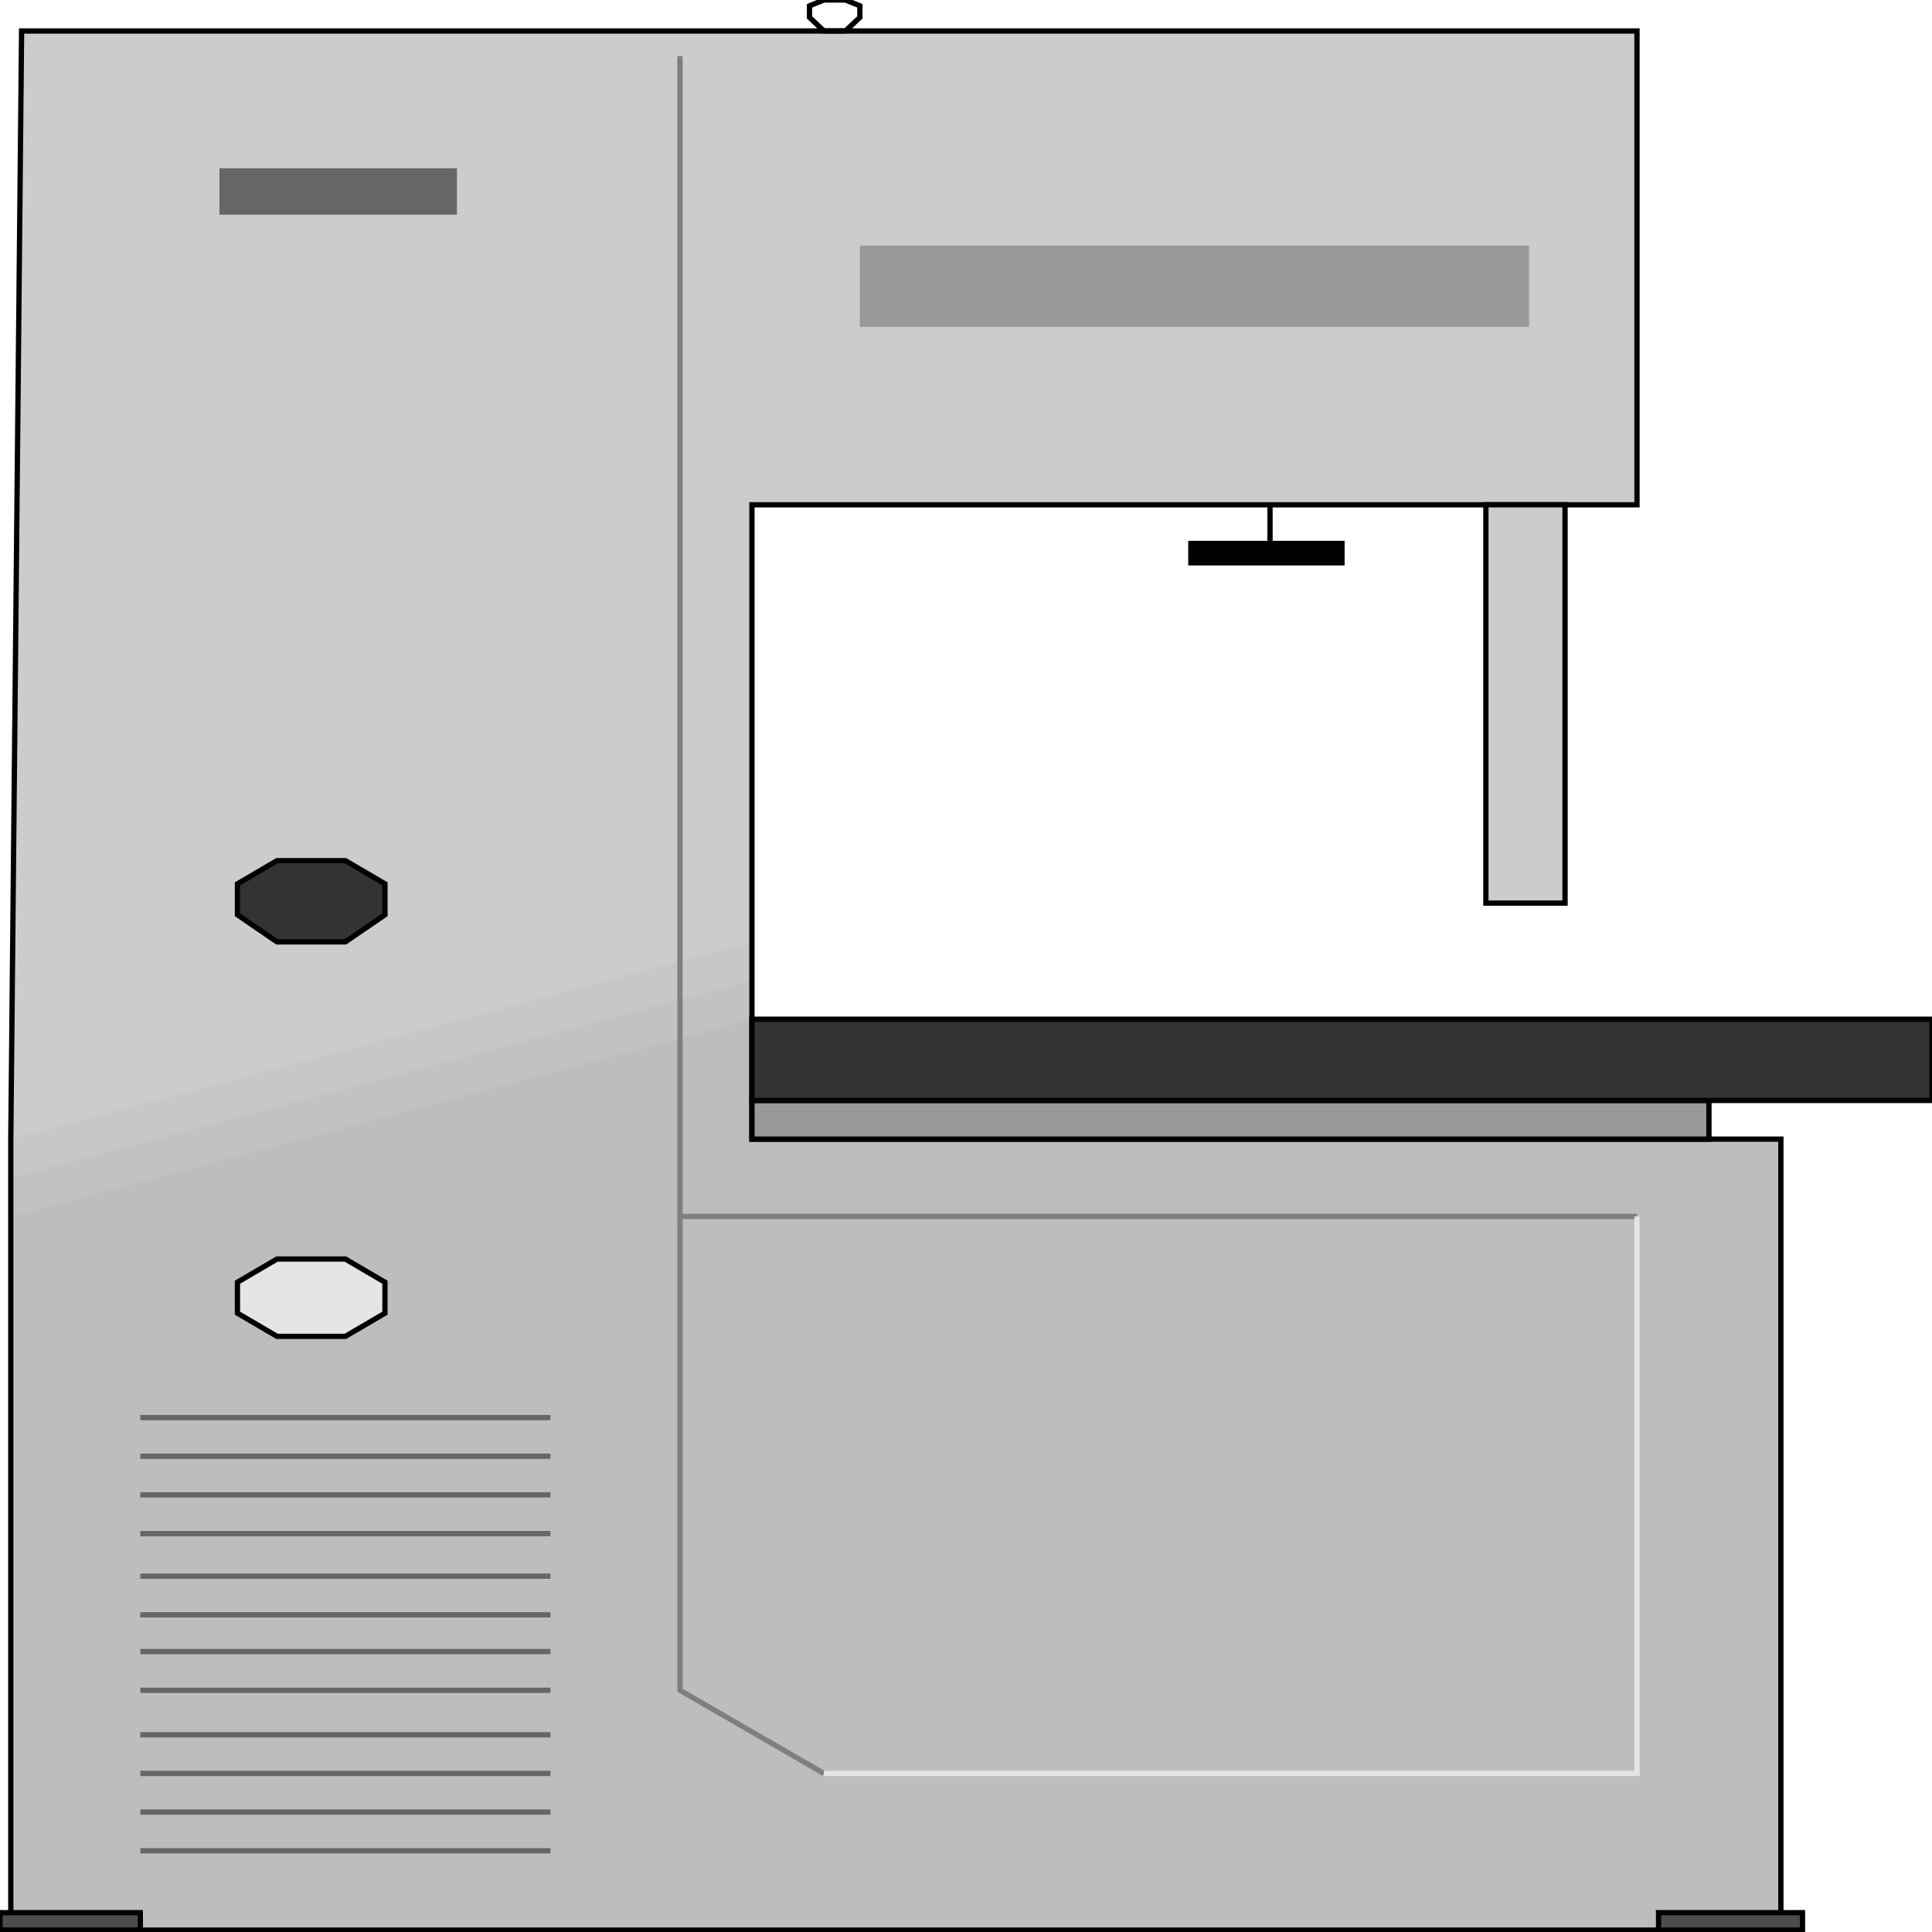 <svg width="150" height="150" viewBox="0 0 150 150" fill="none" xmlns="http://www.w3.org/2000/svg">
<g clip-path="url(#clip0_2109_198522)">
<path d="M0.838 88.442L1.676 2.406H127.095V39.193H58.38V88.442H138.268V149.854H0.838V88.442Z" fill="#CCCCCC"/>
<path d="M0.838 88.44L58.38 73.125V88.44H138.268V149.852H0.838V88.44Z" fill="#C7C7C7"/>
<path d="M0.838 91.44L58.38 76.125V88.437H138.268V149.849H0.838V91.44Z" fill="#C2C2C2"/>
<path d="M0.838 94.448L58.38 79.133V88.442H138.268V149.854H0.838V94.448Z" fill="#BDBDBD"/>
<path d="M0.838 88.442L1.676 2.406H127.095V39.193H58.38V88.442H138.268V149.854H0.838V88.442Z" stroke="black" stroke-width="0.41"/>
<path d="M127.095 94.445H52.793V131.232L63.966 137.689" stroke="#7F7F7F" stroke-width="0.41"/>
<path d="M52.793 94.442V4.352" stroke="#7F7F7F" stroke-width="0.41"/>
<path d="M63.967 137.689H127.095V94.445" stroke="#E5E5E5" stroke-width="0.41"/>
<path d="M10.894 143.695H42.737" stroke="#666666" stroke-width="0.41"/>
<path d="M10.894 140.688H42.737" stroke="#666666" stroke-width="0.41"/>
<path d="M42.737 137.688H10.894" stroke="#666666" stroke-width="0.41"/>
<path d="M10.894 134.688H42.737" stroke="#666666" stroke-width="0.41"/>
<path d="M42.737 131.234H10.894" stroke="#666666" stroke-width="0.41"/>
<path d="M10.894 128.227H42.737" stroke="#666666" stroke-width="0.41"/>
<path d="M42.737 125.375H10.894" stroke="#666666" stroke-width="0.41"/>
<path d="M10.894 122.375H42.737" stroke="#666666" stroke-width="0.41"/>
<path d="M42.737 119.07H10.894" stroke="#666666" stroke-width="0.41"/>
<path d="M10.894 116.062H42.737" stroke="#666666" stroke-width="0.41"/>
<path d="M42.737 113.062H10.894" stroke="#666666" stroke-width="0.41"/>
<path d="M10.894 110.062H42.737" stroke="#666666" stroke-width="0.41"/>
<path d="M21.508 103.756L18.436 101.954V99.552L21.508 97.75H26.815L29.888 99.552V101.954L26.815 103.756H21.508Z" fill="#E5E5E5" stroke="black" stroke-width="0.41"/>
<path d="M21.508 73.127L18.436 71.025V68.622L21.508 66.82H26.815L29.888 68.622V71.025L26.815 73.127H21.508Z" fill="#333333" stroke="black" stroke-width="0.41"/>
<path d="M58.38 85.438H132.682V88.441H58.38V85.438Z" fill="#999999" stroke="black" stroke-width="0.41"/>
<path d="M58.38 79.133H150V85.439H58.38V79.133Z" fill="#333333" stroke="black" stroke-width="0.41"/>
<path d="M121.509 39.188V70.118H115.363V39.188H121.509Z" fill="#CCCCCC" stroke="black" stroke-width="0.41"/>
<path d="M104.19 43.697H92.458V42.195H104.19V43.697Z" fill="black" stroke="black" stroke-width="0.41"/>
<path d="M98.603 42.191V39.188" stroke="black" stroke-width="0.41"/>
<path d="M66.76 19.07H118.715V25.377H66.76V19.07Z" fill="#999999"/>
<path d="M17.039 13.062H35.475V16.666H17.039V13.062Z" fill="#666666"/>
<path d="M10.894 149.851H0V148.5H10.894V149.851Z" fill="#4C4C4C" stroke="black" stroke-width="0.41"/>
<path d="M139.944 149.851H128.771V148.5H139.944V149.851Z" fill="#4C4C4C" stroke="black" stroke-width="0.41"/>
<path d="M63.967 2.402L62.85 1.351V0.45L63.967 0H65.643L66.76 0.45V1.351L65.643 2.402H63.967Z" stroke="black" stroke-width="0.41"/>
</g>
<defs>
<clipPath id="clip0_2109_198522">
<rect width="150" height="150" fill="white"/>
</clipPath>
</defs>
</svg>
